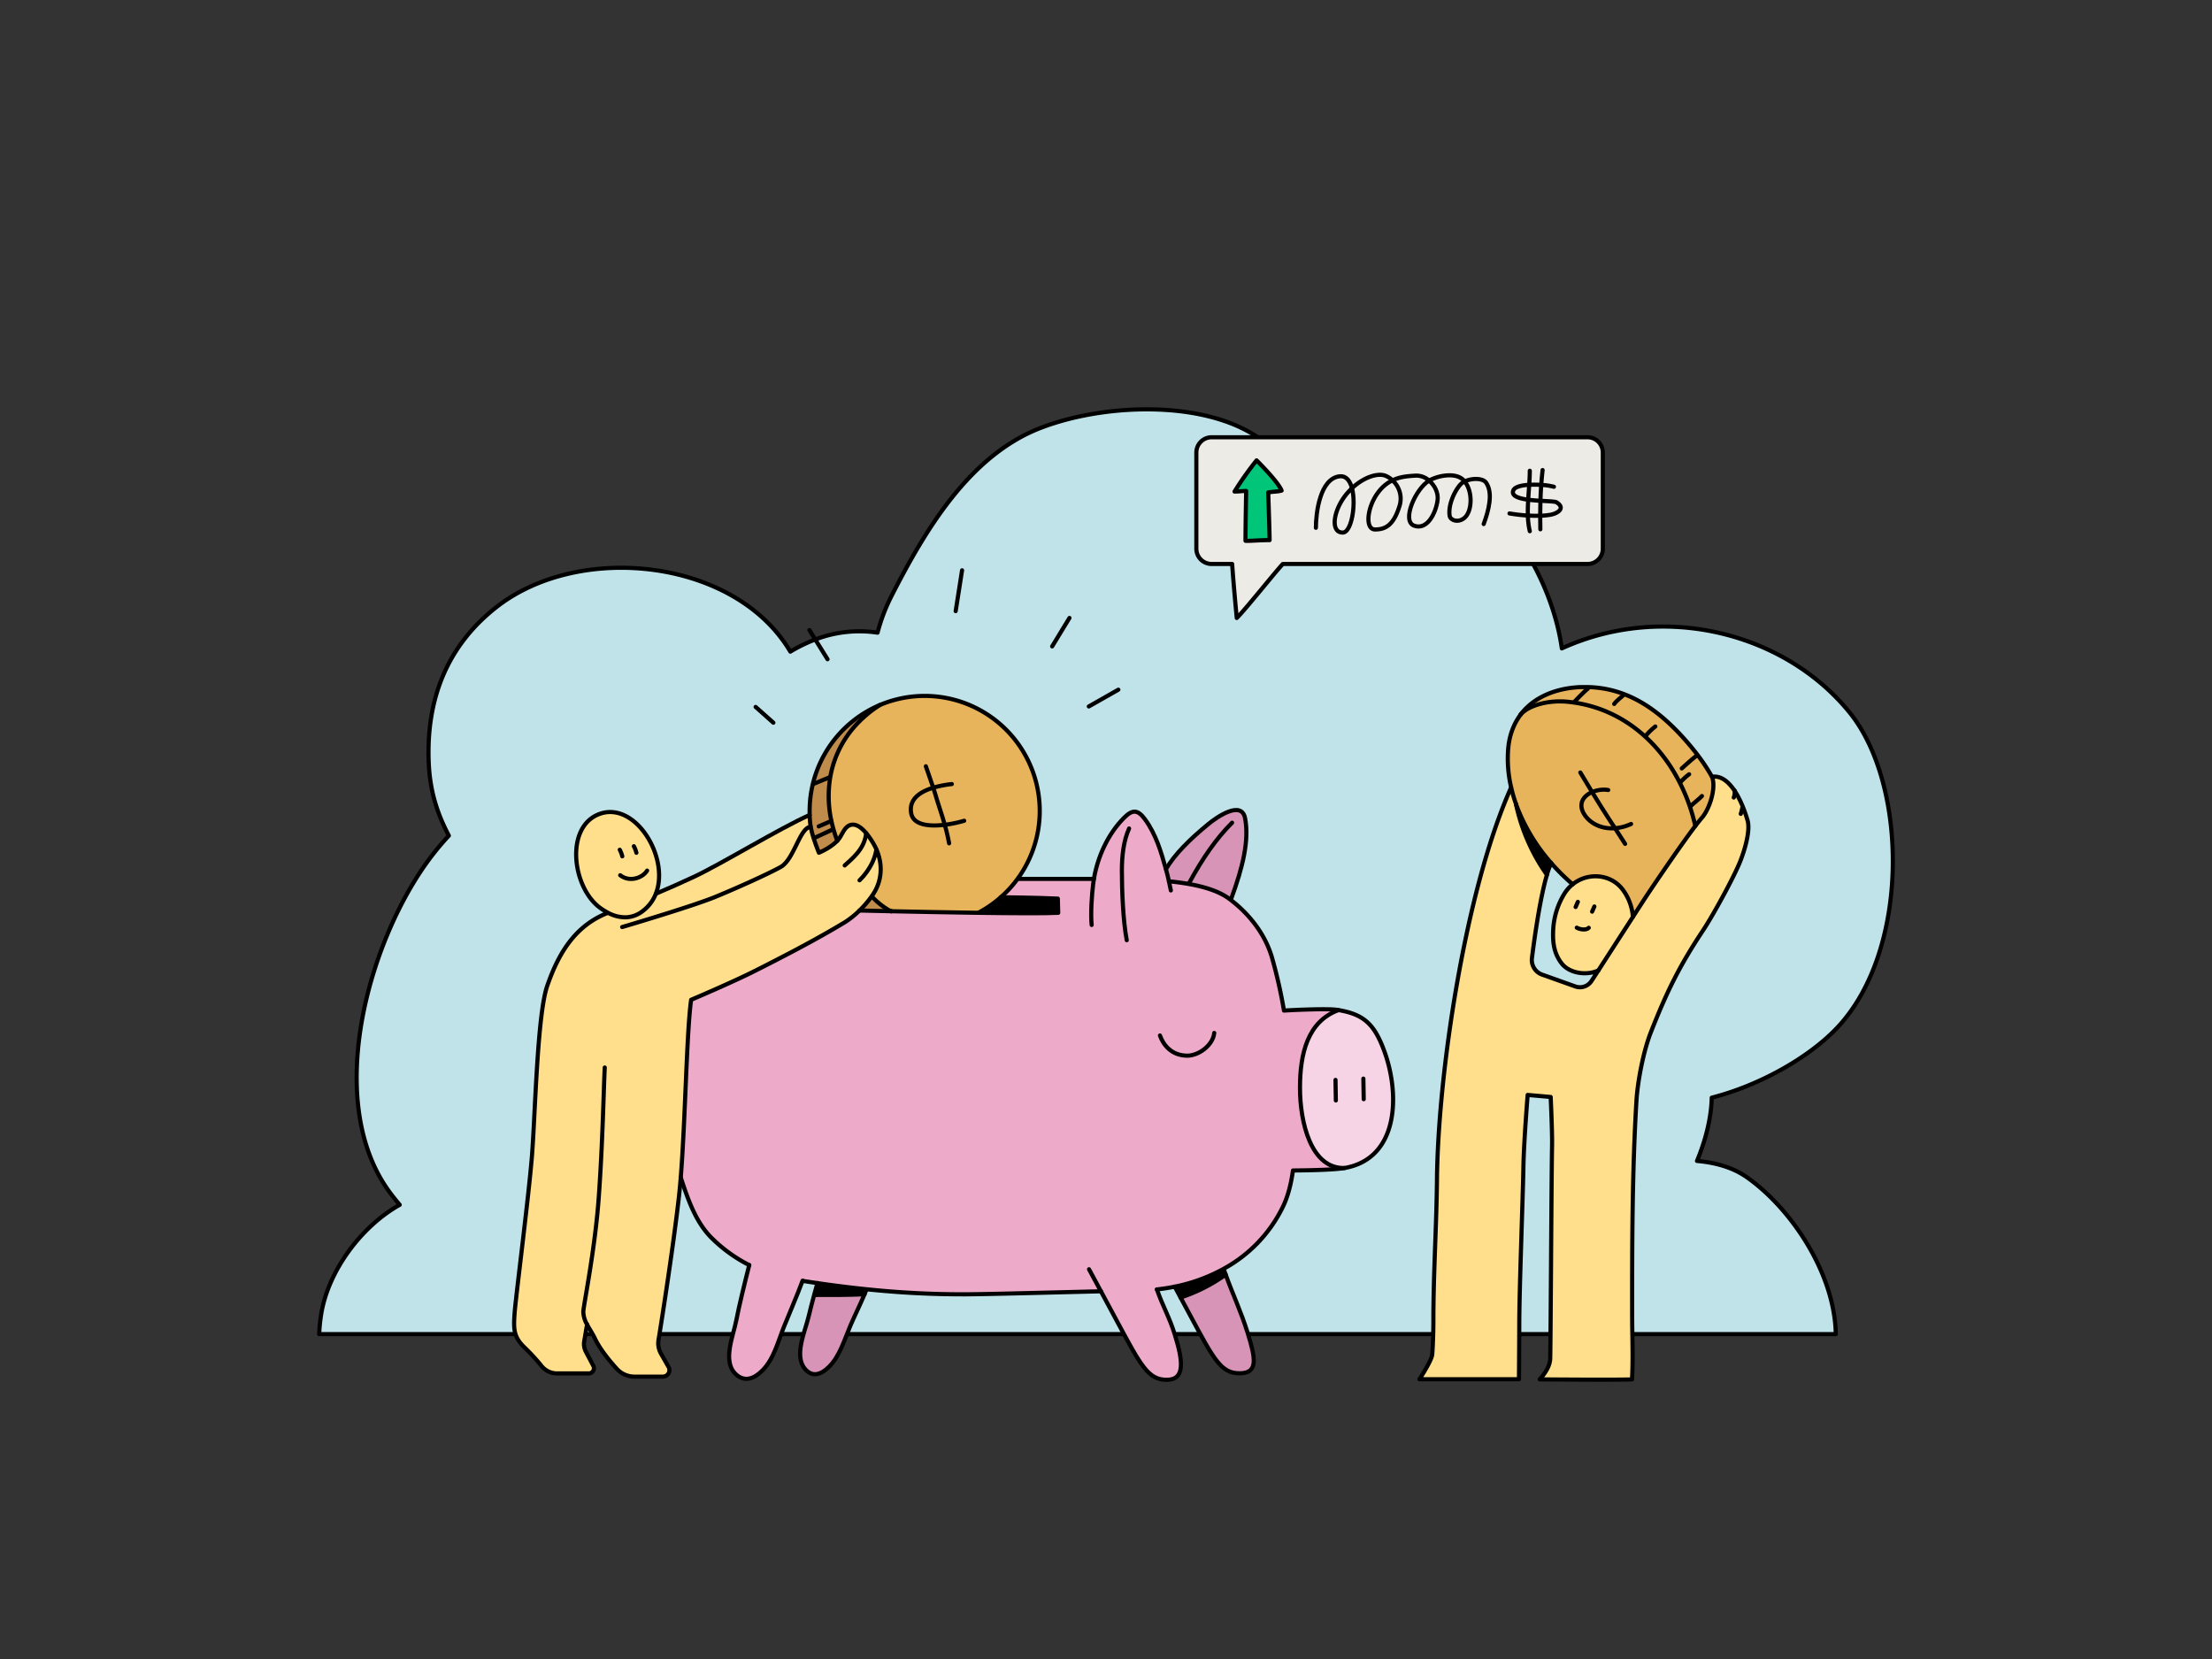 <svg xmlns="http://www.w3.org/2000/svg" viewBox="0 0 1600 1200"><rect x="0" y="0" width="1600" height="1200" fill="#333333" stroke="none"/><defs><style>.cls-1{fill:#c0e3e9;}.cls-1,.cls-10{stroke:#000;stroke-linecap:round;stroke-linejoin:round;stroke-width:3px;}.cls-2{fill:#ffdf8c;}.cls-3{fill:#e7b45b;}.cls-4{fill:#ecebe6;}.cls-5{fill:#f6d4e5;}.cls-6{fill:#eeabc9;}.cls-7{fill:#01c67a;}.cls-8{fill:#d794b6;}.cls-9{fill:#bf8c4b;}.cls-10{fill:none;}</style></defs><g id="saving"><path class="cls-1" d="M1129.71,469c-9.28-66.68-73.07-172.89-207.45-142.09-35.71-38.3-119-37-169.76-17.3C701,329.57,669.1,383.69,645,430.81a132.67,132.67,0,0,0-10.24,26.81,88.77,88.77,0,0,0-44.09,4.59,111.12,111.12,0,0,0-19,9.14C532.08,404.23,419.88,392,359.6,438.73c-37,28.72-51.55,68.25-49.45,113.72,1,20.86,6.55,36.88,14.52,52q-6.19,6.63-12.06,14.21c-45.48,59-80.29,178.76-29.64,245.19q2.94,3.84,6.16,7.62c-28.06,15.73-51.67,47.92-56.75,78.79A127.67,127.67,0,0,0,230.87,965h1097c-.75-44-32.29-91-64.32-113.46-10.17-7.14-22.65-10.63-36.06-11.79,6-14.54,10.28-30.42,10.66-45.77,35.55-9.12,71.58-29.84,91.59-51.52,52-56.38,50.2-175.12,8.21-227C1290.92,457.38,1203.25,435.47,1129.71,469Z"/><path class="cls-2" d="M1254.7,572c3.73,5.62,6.89,13.09,9.31,21.26,2.26,7.62-2.26,22.27-5.42,30.07-4.78,11.77-19.51,38.67-26.73,49.56-17.27,26-26.28,44.52-37.75,73.65-5.35,13.6-9.57,35.22-10.46,49.86-3.07,50.86-3.13,103.38-3.09,154.28,0,16.39.78,30.67-.1,47-9.45.51-66.79,0-66.79,0s7.45-7.51,7.62-15c.38-16.66.87-130.39,1.34-154.26.19-9.68-1-35-1-35L1105,792s-2.75,33.64-3.07,51.72c-.46,25.46-3,89.1-3,114.64,0,8.57-.21,39.28-.21,39.28h-72s8.91-13.47,9.26-18c.54-7.05.82-17.49.82-24.44,0-34.14,2.26-68.22,2.6-102.25.76-75.83,20.25-208.67,53.61-283.31a104.76,104.76,0,0,0,3.51,12h0a139.31,139.31,0,0,0,22.38,51.12h0c-5,17-9,45.67-10.82,60.16a11.2,11.2,0,0,0,7.35,12l24,8.57a10,10,0,0,0,11.77-4c1.44-2.22,3.14-4.83,5-7.7,7.39-11.44,17.41-27,24.92-38.61,3.77-5.85,6.91-10.7,8.74-13.5,6-9.16,25.54-38,36.41-52.28,1.88-2.47,3.51-4.51,4.76-5.93,5.49-6.27,10.49-21.62,7.3-29.63C1244.45,560.84,1250,565,1254.7,572Z"/><path class="cls-3" d="M1238.33,561.86c3.19,8-1.81,23.36-7.3,29.63-1.25,1.42-2.88,3.46-4.76,5.93h0a132,132,0,0,0-15.91-39.74l6.11-1.84s7-6.37,10.39-9l1-.79c.42.54.82,1.08,1.22,1.63A135.55,135.55,0,0,1,1238.33,561.86Z"/><path class="cls-3" d="M1227.88,546.05l-1,.79c-3.42,2.62-10.39,9-10.39,9l-6.11,1.84c-15.54-25.5-40-44.73-71.5-49.45l.1-.73s6.58-7.08,9.52-9.25l0-1.24c29.27.65,51.25,16.6,70.27,38C1222,538.62,1225.05,542.31,1227.88,546.05Z"/><path class="cls-3" d="M1151.6,572.9c-6.22,2.69-10.32,8.34-5.81,15.82,4,6.54,12.22,11.06,22.34,10.31-1.12-1.74-2.16-3.33-3-4.52C1161.54,589.07,1156.15,580.36,1151.6,572.9Zm74.65,24.51h0c-10.87,14.29-30.41,43.12-36.41,52.28-1.83,2.8-5,7.65-8.74,13.5a37.47,37.47,0,0,0-6.67-18.77c-8.53-12.41-25.63-13.8-36.87-4.81A149.23,149.23,0,0,1,1122,624.26h0a133.87,133.87,0,0,1-25.47-42.58h0a104.76,104.76,0,0,1-3.51-12v0a91.16,91.16,0,0,1-2.18-27.93c.82-10,4.06-18.33,9.1-24.94v0c5.61-6.48,19.85-10.67,34.53-9.12,1.46.16,2.91.34,4.34.56,31.49,4.72,56,23.95,71.5,49.45A132,132,0,0,1,1226.25,597.41Z"/><path class="cls-2" d="M1137.58,639.62c11.24-9,28.34-7.6,36.87,4.81a37.47,37.47,0,0,1,6.67,18.77c-7.51,11.61-17.53,27.17-24.92,38.61-8.55,4.09-21.1,2.12-26.6-4.95s-6.62-15-6.19-24a55,55,0,0,1,8-26.3A27,27,0,0,1,1137.58,639.62Z"/><path class="cls-3" d="M1168.13,599c-10.12.75-18.38-3.77-22.34-10.31-4.51-7.48-.41-13.13,5.81-15.82,4.55,7.46,9.94,16.17,13.57,21.61C1166,595.7,1167,597.29,1168.13,599Z"/><path class="cls-4" d="M1114.08,373a53.21,53.21,0,0,0,7.35-.7c5.44-1,11.13-4.81,4.45-9-1-.66-6-.78-11.63-1.12q.16-5.75.57-11.48a74.07,74.07,0,0,0-8.7-.09c-5.62.32-10.56,1.47-11.56,4.14-1.49,4,4,5.75,10.84,6.66-.24,3.85-.37,7.7-.24,11.44C1108.18,373.08,1111.22,373.14,1114.08,373ZM977.92,353.15a44.85,44.85,0,0,0-4.89,5.41c-9,11.72-10.61,26.84-1.69,26.65C977.49,385.08,981.08,365.07,977.92,353.15Zm29.29-5.71a28,28,0,0,0-10,8.24C988.86,366.29,987,383,994.67,383s13.26-3.35,17.41-16.28A17.81,17.81,0,0,0,1007.21,347.44Zm26.5.19c-10,6-20.12,29.35-10.76,32.65,9.61,3.38,15.67-9.45,16.88-18.39C1040.54,356.58,1037.82,351.09,1033.71,347.63Zm25.69.61a10,10,0,0,0-2.76,1.92c-3.87,3.95-9.42,14.65-8.06,23,.5,3.16,6.36,5.43,11,1.15C1065,369.39,1065.28,355.27,1059.4,348.24Zm100.06-20.9v69.55a11.05,11.05,0,0,1-11,11.05H928c-6.15,6.58-27.77,33.77-33.33,39.05,0,0-2.48-25.95-3.31-39.05H876.46a11.06,11.06,0,0,1-11.06-11.05V327.34a11.06,11.06,0,0,1,11.06-11.06h272A11.06,11.06,0,0,1,1159.46,327.34ZM917.33,356.21c3.22-.71,7-.52,9.7-1.37-2.76-6.77-18.12-21.85-18.12-21.85A229.82,229.82,0,0,0,893,355.59c2.78,0,5.64-.39,8.4-.41,0,0-.48,25.87-.48,36,.39.35,10.23-.47,17.46-.47C918.36,384.93,917.33,356.21,917.33,356.21Z"/><path class="cls-3" d="M1148.49,497l0,1.24c-2.94,2.17-9.52,9.25-9.52,9.25l-.1.73c-1.43-.22-2.88-.4-4.34-.56-14.68-1.55-28.92,2.64-34.53,9.12,9.62-12.63,25.71-19.11,43.64-19.75C1145.26,497,1146.89,497,1148.49,497Z"/><path class="cls-4" d="M1125.88,363.35c6.68,4.18,1,8-4.45,9a53.21,53.21,0,0,1-7.35.7c0-3.62.05-7.22.17-10.81C1119.91,362.57,1124.84,362.69,1125.88,363.35Z"/><path d="M1122,624.25h0a61.42,61.42,0,0,0-3.08,8.53h0a139.31,139.31,0,0,1-22.38-51.12A133.87,133.87,0,0,0,1122,624.25Z"/><path class="cls-4" d="M1114.82,350.75q-.4,5.73-.57,11.48c-2.9-.17-6-.4-8.85-.77.19-3.62.49-7.25.72-10.8A74.07,74.07,0,0,1,1114.82,350.75Z"/><path class="cls-4" d="M1114.25,362.23c-.12,3.59-.17,7.19-.17,10.81-2.86.1-5.9,0-8.92-.14-.13-3.74,0-7.59.24-11.44C1108.26,361.83,1111.35,362.06,1114.25,362.23Z"/><path class="cls-4" d="M1106.12,350.66c-.23,3.55-.53,7.18-.72,10.8-6.82-.91-12.33-2.68-10.84-6.66C1095.56,352.13,1100.5,351,1106.12,350.66Z"/><path class="cls-4" d="M1059.4,348.24c5.88,7,5.55,21.15.19,26.07-4.65,4.28-10.51,2-11-1.15-1.36-8.35,4.19-19.05,8.06-23A10,10,0,0,1,1059.4,348.24Z"/><path class="cls-4" d="M1033.71,347.63c4.11,3.46,6.83,8.95,6.12,14.26-1.21,8.94-7.27,21.77-16.88,18.39C1013.59,377,1023.74,353.67,1033.71,347.63Z"/><path class="cls-4" d="M1007.21,347.44a17.81,17.81,0,0,1,4.87,19.26c-4.15,12.93-9.74,16.27-17.41,16.28s-5.81-16.69,2.56-27.3A28,28,0,0,1,1007.21,347.44Z"/><path class="cls-5" d="M1001.17,759.89c11.69,31.51,10.76,78.08-28.59,85-24.46.62-32.27-33.28-32.27-58s5.51-47.95,27.73-56.18v-.09C986.91,733.73,994.24,741.28,1001.17,759.89Z"/><path class="cls-4" d="M977.92,353.15c3.16,11.92-.43,31.93-6.58,32.06-8.92.19-7.27-14.93,1.69-26.65A44.85,44.85,0,0,1,977.92,353.15Z"/><path class="cls-6" d="M845.54,637.42c21.31,2.13,35.18,6.34,43.82,12.81,13.26,9.9,25.61,24.54,30.8,42.72A361.81,361.81,0,0,1,928.77,731c8-.52,31.84-1.54,38.35-.54l.93.15v.09c-22.22,8.23-27.73,31.48-27.73,56.18s7.81,58.59,32.27,58c-6.93,1.21-21.85,1.64-37.31,1.78-1.41,9.85-3.68,18.59-7,25.67a101.67,101.67,0,0,1-43.3,45.54,123.7,123.7,0,0,1-35.23,12.83c-4.24.87-8.55,1.53-12.89,2,4.5,12.81,9,19.86,13,32.86,5.86,18.82,7.57,32.51-5.88,32.51s-18.59-10-36.15-42.68c-2.93-5.46-7.46-13.89-11.47-21.34-33.24.79-82.87,2.13-98.16,2.18a668.64,668.64,0,0,1-71.44-3.66q-17.73-1.81-35.46-4.43c-3.28-.48-6.57-1-9.86-1.49l-.87-.32c-4.12,11.18-10,24.59-13.65,33.77-4.21,10.56-7.23,22.92-15.41,31.19-5.8,5.86-12.92,8.91-19.51,2.49-9.57-9.32-1.55-27.5.62-38.82,2-10.43,6.11-27.2,9.35-39.87a107,107,0,0,1-26.56-19c-12-11.47-17.78-28.48-23-44.42,3.33-41.4,4.23-105.49,7.51-128.48,0,0,29.74-12.64,45.48-20.58,22.27-11.21,44.93-23,65.57-35.43a64,64,0,0,0,10.75-8.6s9.18.22,23,.52h0c16.85.36,40.57.83,62.79,1.14,25.5.35,49,.5,57.95,0L765.16,650c-14.92-.73-41.36-1-41.36-1h0a83.41,83.41,0,0,0,12.58-13.83l.73.54h54.14c2.7-16.08,10.15-32.45,21.67-44.08,6.13-6.2,10-6.34,15.41,1.12,7.83,10.85,11.46,23.19,15,35.86C844.17,631.48,844.94,634.67,845.54,637.42Z"/><path class="cls-7" d="M927,354.84c-2.69.85-6.48.66-9.7,1.37,0,0,1,28.72,1,34.46-7.23,0-17.07.82-17.46.47,0-10.09.48-36,.48-36-2.76,0-5.62.41-8.4.41A229.82,229.82,0,0,1,908.91,333S924.27,348.07,927,354.84Z"/><path class="cls-8" d="M902.49,964.19c5.85,18.84,7.57,29.15-5.9,29.15s-18.57-10-36.13-42.69l-6.52-12.11A121.23,121.23,0,0,0,886.55,922h0C892,937,897.58,948.42,902.49,964.19Z"/><path class="cls-8" d="M900.64,592c3,16-1.77,35.46-10,57.89l-1.26.32c-8.64-6.47-22.51-10.68-43.82-12.81-.6-2.75-1.37-5.94-2.18-8.78,6.34-10.73,17.14-21.5,30.78-32.68C880,591.17,898.09,578.39,900.64,592Z"/><path d="M886.56,922h0a121.23,121.23,0,0,1-32.61,16.58l-4.23-7.86a123.7,123.7,0,0,0,35.23-12.83l.43.76C885.77,919.75,886.16,920.86,886.56,922Z"/><path d="M765.16,650l.27,10.24c-8.92.48-32.45.33-57.95,0A83,83,0,0,0,723.8,649h0S750.24,649.31,765.16,650Z"/><path class="cls-3" d="M675,569.75c-9.33,2.82-17.86,8.2-16,18.55,1.59,8.67,13.36,9.63,24.31,8.29-2-7.15-4.47-14.14-6.64-21.45C676.34,573.81,675.72,571.9,675,569.75Zm77.11,16.73a83.48,83.48,0,0,1-44.65,73.78c-22.22-.31-45.94-.78-62.79-1.14h0c-3-1-10.12-6.21-13.9-10.55l-.28-.2c.51-.71,1-1.43,1.45-2.16,6.47-10.17,6.88-23.17.43-34.9a54.35,54.35,0,0,0-5.88-8.68c-3-3.57-6.66-6.48-10.23-6.08-5,.58-6.62,6.22-9.06,9.7a16.39,16.39,0,0,1-1.57,1.91q-1.59-4.15-2.78-8.38c-.57-2-1.07-4-1.5-6a83.28,83.28,0,0,1-.84-31.43,74.5,74.5,0,0,1,21.23-40.67,84.53,84.53,0,0,1,14.77-11.77l-.08-.18a83.33,83.33,0,0,1,115.69,76.73Z"/><path class="cls-3" d="M676.73,575.14c2.17,7.31,4.6,14.3,6.64,21.45-11,1.34-22.72.38-24.31-8.29-1.9-10.35,6.63-15.73,16-18.55C675.72,571.9,676.34,573.81,676.73,575.14Z"/><path class="cls-9" d="M630.78,648.57c3.78,4.34,10.9,9.58,13.9,10.55-13.78-.3-23-.52-23-.52a72,72,0,0,0,8.78-10.23Z"/><path class="cls-9" d="M636.44,509.75l.08.18a84.53,84.53,0,0,0-14.77,11.77,74.5,74.5,0,0,0-21.23,40.67l-.54-.1-11.66,4.79-.43-.1A83.41,83.41,0,0,1,636.44,509.75Z"/><path class="cls-2" d="M492.41,851.69c-.36,4.48-.75,8.69-1.17,12.56-3.61,32.9-12.13,88.29-14.91,104.92a15.2,15.2,0,0,0,1.78,10l5.26,9.24a4.7,4.7,0,0,1-3.87,7.36H458.86a17.2,17.2,0,0,1-12.78-5.7c-5-5.53-12.17-14.23-15.83-22-1.53-3.27-3.82-6.59-5.61-10l-2.05,12.17a11.88,11.88,0,0,0,1.21,7.52l5.27,10a3.75,3.75,0,0,1-3.21,5.7H402.52a14.52,14.52,0,0,1-10.72-5.31,142.39,142.39,0,0,0-12-13.1c-8.33-7.81-8.41-13.57-7.56-25.1.82-11.14,10.17-84.49,12.53-113.79s3.86-102.08,11-122.85c8.25-23.92,20.08-43.35,43.13-52.69l.36-.66A26.5,26.5,0,0,0,453,663.51l.36,6c11.56-3.43,49.72-14.89,64.46-21,11.88-4.89,35.38-15.21,46.68-21.36,9.79-5.31,13.92-28.67,21.84-29.15a79.55,79.55,0,0,0,2.14,8.22c1.81,5.72,3.83,10.54,3.83,10.54,4.43-1.94,9.81-4.94,13.29-8.68a16.39,16.39,0,0,0,1.57-1.91c2.44-3.48,4.1-9.12,9.06-9.7,3.57-.4,7.2,2.51,10.23,6.08a54.35,54.35,0,0,1,5.88,8.68c6.45,11.73,6,24.73-.43,34.9-.46.73-.94,1.45-1.45,2.16a72,72,0,0,1-8.78,10.23A64,64,0,0,1,611,667.2c-20.64,12.38-43.3,24.22-65.57,35.43-15.74,7.94-45.48,20.58-45.48,20.58C496.64,746.2,495.74,810.29,492.41,851.69Z"/><path d="M626.74,932.55l0,.25c-.47,1.16-.93,2.29-1.4,3.41-12,.42-24,.56-36.16.47l-.24-.07c.76-2.77,1.55-5.63,2.36-8.49Q609,930.72,626.74,932.55Z"/><path class="cls-8" d="M625.32,936.21c-3.56,8.43-7.41,16.1-10.09,22.38-4.37,10.22-7.75,22.27-15.53,30-5.5,5.48-12,8.14-17.55,1.45-8-9.69.31-27.2,2.88-38.27,1-4.24,2.36-9.55,3.89-15.19l.24.07C601.28,936.77,613.31,936.63,625.32,936.21Z"/><path class="cls-9" d="M602.86,599.78q1.18,4.23,2.78,8.38c-3.48,3.74-8.86,6.74-13.29,8.68,0,0-2-4.82-3.83-10.54l.38-.12,13.65-6.31Z"/><path class="cls-9" d="M602.86,599.78l-.31.09-13.65,6.31-.38.12a79.55,79.55,0,0,1-2.14-8.22l5.8-.33,9.18-4C601.79,595.8,602.29,597.8,602.86,599.78Z"/><path class="cls-9" d="M601.36,593.8l-9.18,4-5.8.33a80.45,80.45,0,0,1-.75-8.58c0-1,0-2,0-3A82.59,82.59,0,0,1,587.89,567l.43.1L600,562.27l.54.1A83.28,83.28,0,0,0,601.36,593.8Z"/><path class="cls-2" d="M585.63,589.5a80.45,80.45,0,0,0,.75,8.58c-7.92.48-12,23.84-21.84,29.15-11.3,6.15-34.8,16.47-46.68,21.36-14.74,6.07-52.9,17.53-64.46,21l-.36-6a20.81,20.81,0,0,0,10.8-3.71c.34-.23.69-.48,1-.74a28.44,28.44,0,0,0,9.59-12.63c9.21-3.92,18.57-8.06,27.15-12.06C521.48,625.13,564.24,598.92,585.63,589.5Z"/><path class="cls-2" d="M433,589c26.05-10.41,51.72,31.06,41.45,57.42a28.44,28.44,0,0,1-9.59,12.63c-.34.26-.69.51-1,.74a20.81,20.81,0,0,1-10.8,3.71,26.5,26.5,0,0,1-13.78-3.58,44.19,44.19,0,0,1-5-3.15C414.14,642.4,408.39,598.84,433,589Z"/><path class="cls-10" d="M611,626c5.22-4.87,14.34-11.68,15.53-23.34"/><path class="cls-10" d="M621.72,636.73s10.23-9.25,12.17-22.26"/><path class="cls-10" d="M697.41,593.68a87.79,87.79,0,0,1-14,2.91c-11,1.34-22.72.38-24.31-8.29-1.9-10.35,6.63-15.73,16-18.55a77.56,77.56,0,0,1,13.38-2.62"/><path class="cls-10" d="M686.51,610a134.36,134.36,0,0,0-3.14-13.38c-2-7.15-4.47-14.14-6.64-21.45-.39-1.33-1-3.24-1.71-5.39-2.22-6.67-5.33-15.5-5.33-15.5"/><path class="cls-10" d="M437.43,772.16c-.81,15.87-1.46,54-4.33,93.9-2.75,38.23-11.13,78.65-11.18,82.8a19.6,19.6,0,0,0,2.72,9.18c1.79,3.41,4.08,6.73,5.61,10,3.66,7.81,10.84,16.51,15.83,22a17.2,17.2,0,0,0,12.78,5.7H479.5a4.7,4.7,0,0,0,3.87-7.36l-5.26-9.24a15.2,15.2,0,0,1-1.78-10c2.78-16.63,11.3-72,14.91-104.92.42-3.87.81-8.08,1.17-12.56,3.33-41.4,4.23-105.49,7.51-128.48,0,0,29.74-12.64,45.48-20.58,22.27-11.21,44.93-23,65.57-35.43a64,64,0,0,0,10.75-8.6,72,72,0,0,0,8.78-10.23c.51-.71,1-1.43,1.45-2.16,6.47-10.17,6.88-23.17.43-34.9a54.35,54.35,0,0,0-5.88-8.68c-3-3.57-6.66-6.48-10.23-6.08-5,.58-6.62,6.22-9.06,9.7a16.39,16.39,0,0,1-1.57,1.91c-3.48,3.74-8.86,6.74-13.29,8.68,0,0-2-4.82-3.83-10.54a79.55,79.55,0,0,1-2.14-8.22c-7.92.48-12,23.84-21.84,29.15-11.3,6.15-34.8,16.47-46.68,21.36-14.74,6.07-52.9,17.53-64.46,21l-3.38,1"/><path class="cls-10" d="M438.9,660.59c-23,9.34-34.88,28.77-43.13,52.69-7.16,20.77-8.66,93.55-11,122.85S373,938.78,372.22,949.92c-.85,11.53-.77,17.29,7.56,25.1a142.39,142.39,0,0,1,12,13.1,14.52,14.52,0,0,0,10.72,5.31h23.34a3.75,3.75,0,0,0,3.21-5.7l-5.27-10a11.88,11.88,0,0,1-1.21-7.52L424.64,958"/><path class="cls-10" d="M585.63,589.5c-21.39,9.42-64.15,35.63-84,44.87-8.58,4-17.94,8.14-27.15,12.06"/><path class="cls-10" d="M453,663.51a20.81,20.81,0,0,0,10.8-3.71c.34-.23.69-.48,1-.74a28.44,28.44,0,0,0,9.59-12.63C484.73,620.07,459.06,578.6,433,589c-24.62,9.83-18.87,53.39,1.22,67.77a44.19,44.19,0,0,0,5,3.15A26.5,26.5,0,0,0,453,663.51Z"/><path class="cls-10" d="M448.6,633.08c7.09,5.46,16.48,1.69,19.48-3.37"/><path class="cls-10" d="M460.31,616.84a20.15,20.15,0,0,0-1.82-4.74"/><path class="cls-10" d="M644.69,659.12c16.85.36,40.57.83,62.79,1.14,25.5.35,49,.5,57.95,0L765.16,650c-14.92-.73-41.36-1-41.36-1"/><path class="cls-10" d="M621.72,658.6s9.18.22,23,.52"/><path class="cls-10" d="M878.29,747.16c-.89,8.91-11.37,16.53-19.63,16.44-11.28-.13-17.19-7.7-19.64-14.61"/><path class="cls-10" d="M791.25,635.74H737.11"/><path class="cls-10" d="M836.82,932.68c4.34-.47,8.65-1.13,12.89-2a123.7,123.7,0,0,0,35.23-12.83,101.67,101.67,0,0,0,43.3-45.54c3.35-7.08,5.62-15.82,7-25.67,15.46-.14,30.38-.57,37.31-1.78,39.35-6.89,40.28-53.46,28.59-85-6.93-18.61-14.26-26.16-33.12-29.27l-.93-.15c-6.51-1-30.37,0-38.35.54A361.81,361.81,0,0,0,920.16,693c-5.19-18.18-17.54-32.82-30.8-42.72-8.64-6.47-22.51-10.68-43.82-12.81"/><path class="cls-10" d="M581.42,926.63c3.29.52,6.58,1,9.86,1.49q17.75,2.6,35.46,4.43a668.64,668.64,0,0,0,71.44,3.66c15.29-.05,64.92-1.39,98.16-2.18"/><path class="cls-10" d="M589.16,936.68c12.12.09,24.15,0,36.16-.47h0"/><path class="cls-10" d="M492.4,851.67v0c5.2,15.94,11,32.95,23,44.42a107,107,0,0,0,26.56,19"/><line class="cls-10" x1="966.25" y1="795.99" x2="966" y2="781.12"/><path class="cls-10" d="M972.58,844.86c-24.46.62-32.27-33.28-32.27-58s5.51-47.95,27.73-56.18"/><path class="cls-10" d="M580.55,926.31c-4.12,11.18-10,24.59-13.65,33.77-4.21,10.56-7.23,22.92-15.41,31.19-5.8,5.86-12.92,8.91-19.51,2.49-9.57-9.32-1.55-27.5.62-38.82,2-10.43,6.11-27.2,9.35-39.87"/><path class="cls-10" d="M626.72,932.8c-.47,1.16-.93,2.29-1.4,3.41-3.56,8.43-7.41,16.1-10.09,22.38-4.37,10.22-7.75,22.27-15.53,30-5.5,5.48-12,8.14-17.55,1.45-8-9.69.31-27.2,2.88-38.27,1-4.24,2.36-9.55,3.89-15.19.76-2.77,1.55-5.63,2.36-8.49"/><path class="cls-10" d="M836.82,932.68c4.5,12.81,9,19.86,13,32.86,5.86,18.82,7.57,32.51-5.88,32.51s-18.59-10-36.15-42.68c-2.93-5.46-7.46-13.89-11.47-21.34-4.65-8.6-8.6-15.93-8.6-15.93"/><path class="cls-10" d="M885.37,918.61c.4,1.14.79,2.25,1.19,3.35,5.43,15,11,26.46,15.93,42.23,5.85,18.84,7.57,29.15-5.9,29.15s-18.57-10-36.13-42.69l-6.52-12.11-4.23-7.86h0"/><line class="cls-10" x1="986.41" y1="795.08" x2="986.16" y2="780.19"/><path class="cls-10" d="M853.94,938.54A121.23,121.23,0,0,0,886.55,922"/><path class="cls-10" d="M789.63,669.05c-.85-8,.09-21.6,1.08-29.62.16-1.23.33-2.46.54-3.69,2.7-16.08,10.15-32.45,21.67-44.08,6.13-6.2,10-6.34,15.41,1.12,7.83,10.85,11.46,23.19,15,35.86.81,2.84,1.58,6,2.18,8.78.84,3.75,1.4,6.66,1.4,6.66"/><path class="cls-10" d="M815,680.09c-2.67-14-3.54-36.34-3.52-50.59,0-9.75,1.12-21.25,5.23-30.24"/><path class="cls-10" d="M843.36,628.64c6.34-10.73,17.14-21.5,30.78-32.68,5.83-4.79,24-17.57,26.5-3.94,3,16-1.77,35.46-10,57.89"/><path class="cls-10" d="M860.28,638.44c9.43-17.4,19.59-32.14,30.92-43.35"/><path class="cls-10" d="M586.38,598.08a80.45,80.45,0,0,1-.75-8.58c0-1,0-2,0-3a83.22,83.22,0,1,1,121.9,73.78"/><path class="cls-10" d="M605.64,608.16q-1.59-4.15-2.78-8.38c-.57-2-1.07-4-1.5-6a83.28,83.28,0,0,1-.84-31.43,74.5,74.5,0,0,1,21.23-40.67,84.53,84.53,0,0,1,14.77-11.77"/><path class="cls-10" d="M630.78,648.57c3.78,4.34,10.9,9.58,13.9,10.55h0"/><line class="cls-10" x1="588.32" y1="567.06" x2="599.98" y2="562.27"/><line class="cls-10" x1="588.9" y1="606.18" x2="602.55" y2="599.87"/><line class="cls-10" x1="592.18" y1="597.75" x2="601.36" y2="593.8"/><path class="cls-10" d="M450.11,619.4a20.5,20.5,0,0,0-1.82-4.75"/><line class="cls-10" x1="1154.14" y1="704.29" x2="1153.06" y2="703.67"/><path class="cls-10" d="M1122,624.26a61.42,61.42,0,0,0-3.08,8.53c-5,17-9,45.67-10.82,60.16a11.2,11.2,0,0,0,7.35,12l24,8.57a10,10,0,0,0,11.77-4c1.44-2.22,3.14-4.83,5-7.7,7.39-11.44,17.41-27,24.92-38.61,3.77-5.85,6.91-10.7,8.74-13.5,6-9.16,25.54-38,36.41-52.28,1.88-2.47,3.51-4.51,4.76-5.93,5.49-6.27,10.49-21.62,7.3-29.63,6.12-1,11.69,3.13,16.37,10.18,3.73,5.62,6.89,13.09,9.31,21.26,2.26,7.62-2.26,22.27-5.42,30.07-4.78,11.77-19.51,38.67-26.73,49.56-17.27,26-26.28,44.52-37.75,73.65-5.35,13.6-9.57,35.22-10.46,49.86-3.07,50.86-3.13,103.38-3.09,154.28,0,16.39.78,30.67-.1,47-9.45.51-66.79,0-66.79,0s7.45-7.51,7.62-15c.38-16.66.87-130.39,1.34-154.26.19-9.68-1-35-1-35L1105,792s-2.75,33.64-3.07,51.72c-.46,25.46-3,89.1-3,114.64,0,8.57-.21,39.28-.21,39.28h-72s8.91-13.47,9.26-18c.54-7.05.82-17.49.82-24.44,0-34.14,2.26-68.22,2.6-102.25.76-75.83,20.25-208.67,53.61-283.31"/><path class="cls-10" d="M1181.12,663.2a37.47,37.47,0,0,0-6.67-18.77c-8.53-12.41-25.63-13.8-36.87-4.81a27,27,0,0,0-6.13,7,55,55,0,0,0-8,26.3c-.43,9,.62,16.85,6.19,24s18.05,9,26.6,4.95"/><line class="cls-10" x1="1151.62" y1="659.41" x2="1153.25" y2="655.68"/><line class="cls-10" x1="1139.69" y1="656.07" x2="1141.31" y2="652.34"/><path class="cls-10" d="M1149.19,671.11c-1.71,1.93-6.47,1.24-8.68-.1"/><path class="cls-10" d="M1096.56,581.67A133.87,133.87,0,0,0,1122,624.25h0a149.23,149.23,0,0,0,15.55,15.36h0"/><path class="cls-10" d="M1100,516.8c-5,6.61-8.28,14.9-9.1,24.94a91.16,91.16,0,0,0,2.18,27.93v0a104.76,104.76,0,0,0,3.51,12"/><path class="cls-10" d="M1238.33,561.86a135.55,135.55,0,0,0-9.23-14.18c-.4-.55-.8-1.09-1.22-1.63-2.83-3.74-5.89-7.43-9.12-11.07-19-21.38-41-37.33-70.27-38-1.6,0-3.23,0-4.88,0-17.93.64-34,7.12-43.64,19.75"/><path class="cls-10" d="M1096.56,581.66h0a139.31,139.31,0,0,0,22.38,51.12"/><path class="cls-10" d="M1226.25,597.41a132,132,0,0,0-15.91-39.74c-15.54-25.5-40-44.73-71.5-49.45-1.43-.22-2.88-.4-4.34-.56-14.68-1.55-28.92,2.64-34.53,9.12v0"/><path class="cls-10" d="M1179.8,596a34.47,34.47,0,0,1-11.67,3.08c-10.12.75-18.38-3.77-22.34-10.31-4.51-7.48-.41-13.13,5.81-15.82a21.52,21.52,0,0,1,11.66-1.53"/><path class="cls-10" d="M1143.09,558.78s3.81,6.38,8.51,14.12c4.55,7.46,9.94,16.17,13.57,21.61.8,1.19,1.84,2.78,3,4.52,3.33,5.12,7.31,11.37,7.31,11.37"/><path class="cls-10" d="M1259.15,588.7a40.34,40.34,0,0,0,1.12-4.49"/><path class="cls-10" d="M1254.07,576.86a10.1,10.1,0,0,0,.63-4.82c0-.07,0-.13,0-.2"/><path class="cls-10" d="M1222.91,583.08c2.57-2.6,5.73-4.73,8.15-7.3"/><path class="cls-10" d="M1221.78,560.05a41.52,41.52,0,0,0-5.89,5.33"/><path class="cls-10" d="M1226.84,546.84c-3.42,2.62-10.39,9-10.39,9"/><path class="cls-10" d="M1197.35,525.49a43.55,43.55,0,0,0-6.46,6.18"/><path class="cls-10" d="M1174.59,502.46c-2.23,2.24-5.16,4.16-7,6.74"/><path class="cls-10" d="M1148.46,498.24c-2.94,2.17-9.52,9.25-9.52,9.25"/><line class="cls-10" x1="787.56" y1="511" x2="808.93" y2="498.86"/><line class="cls-10" x1="761.04" y1="467.56" x2="773.57" y2="446.98"/><line class="cls-10" x1="559.39" y1="522.75" x2="546.57" y2="511.35"/><line class="cls-10" x1="598.58" y1="476.84" x2="585.47" y2="455.75"/><line class="cls-10" x1="691.26" y1="442.06" x2="695.89" y2="412.52"/><path class="cls-10" d="M1148.41,316.28h-272a11.06,11.06,0,0,0-11.06,11.06v69.55a11.06,11.06,0,0,0,11.06,11.05h14.85c.83,13.1,3.31,39.05,3.31,39.05,5.56-5.28,27.18-32.47,33.33-39.05h220.46a11.05,11.05,0,0,0,11-11.05V327.34A11.06,11.06,0,0,0,1148.41,316.28Z"/><path class="cls-10" d="M1106.54,340.53c0,3.25-.19,6.64-.42,10.13s-.53,7.18-.72,10.8c-.24,3.85-.37,7.7-.24,11.44a54.47,54.47,0,0,0,1.38,11.33"/><path class="cls-10" d="M1115.8,340c-.4,3.6-.73,7.18-1,10.76q-.4,5.73-.57,11.48c-.12,3.59-.17,7.19-.17,10.81q0,4.88.12,9.81"/><path class="cls-10" d="M1124,352.1a44.89,44.89,0,0,0-9.17-1.35,74.07,74.07,0,0,0-8.7-.09c-5.62.32-10.56,1.47-11.56,4.14-1.49,4,4,5.75,10.84,6.66,2.86.37,5.95.6,8.85.77,5.66.34,10.59.46,11.63,1.12,6.68,4.18,1,8-4.45,9a53.21,53.21,0,0,1-7.35.7c-2.86.1-5.9,0-8.92-.14a123.43,123.43,0,0,1-13.3-1.52"/><path class="cls-10" d="M900.9,391.14c0-10.09.48-36,.48-36-2.76,0-5.62.41-8.4.41A229.82,229.82,0,0,1,908.91,333s15.36,15.08,18.12,21.85c-2.69.85-6.48.66-9.7,1.37,0,0,1,28.72,1,34.46C911.13,390.67,901.29,391.49,900.9,391.14Z"/><path class="cls-10" d="M1059.4,348.24c5-2.48,13-2.63,15.48.81,5.32,7.48,1.86,20.42-1.69,30"/><path class="cls-10" d="M1059.4,348.24c5.88,7,5.55,21.15.19,26.07-4.65,4.28-10.51,2-11-1.15-1.36-8.35,4.19-19.05,8.06-23A10,10,0,0,1,1059.4,348.24Z"/><path class="cls-10" d="M1033.71,347.63a8.62,8.62,0,0,1,.78-.44c5.67-2.91,15-4.79,21-2.05a11.18,11.18,0,0,1,4,3.1"/><path class="cls-10" d="M1033.71,347.63c4.11,3.46,6.83,8.95,6.12,14.26-1.21,8.94-7.27,21.77-16.88,18.39C1013.59,377,1023.74,353.67,1033.71,347.63Z"/><path class="cls-10" d="M1007.21,347.44c5.65-2.74,11.47-3.06,16.75-3.41a13.84,13.84,0,0,1,9.75,3.6"/><path class="cls-10" d="M1007.21,347.44a17.81,17.81,0,0,1,4.87,19.26c-4.15,12.93-9.74,16.27-17.41,16.28s-5.81-16.69,2.56-27.3A28,28,0,0,1,1007.21,347.44Z"/><path class="cls-10" d="M977.92,353.15c8.35-7.87,18.29-11.14,24-9.12a16.36,16.36,0,0,1,5.32,3.41"/><path class="cls-10" d="M977.92,353.15c3.16,11.92-.43,31.93-6.58,32.06-8.92.19-7.27-14.93,1.69-26.65A44.85,44.85,0,0,1,977.92,353.15Z"/><path class="cls-10" d="M951.82,381.76c0-10.38,2.82-35.89,17.39-37.26,4.51-.43,7.3,3.3,8.71,8.65"/></g></svg>